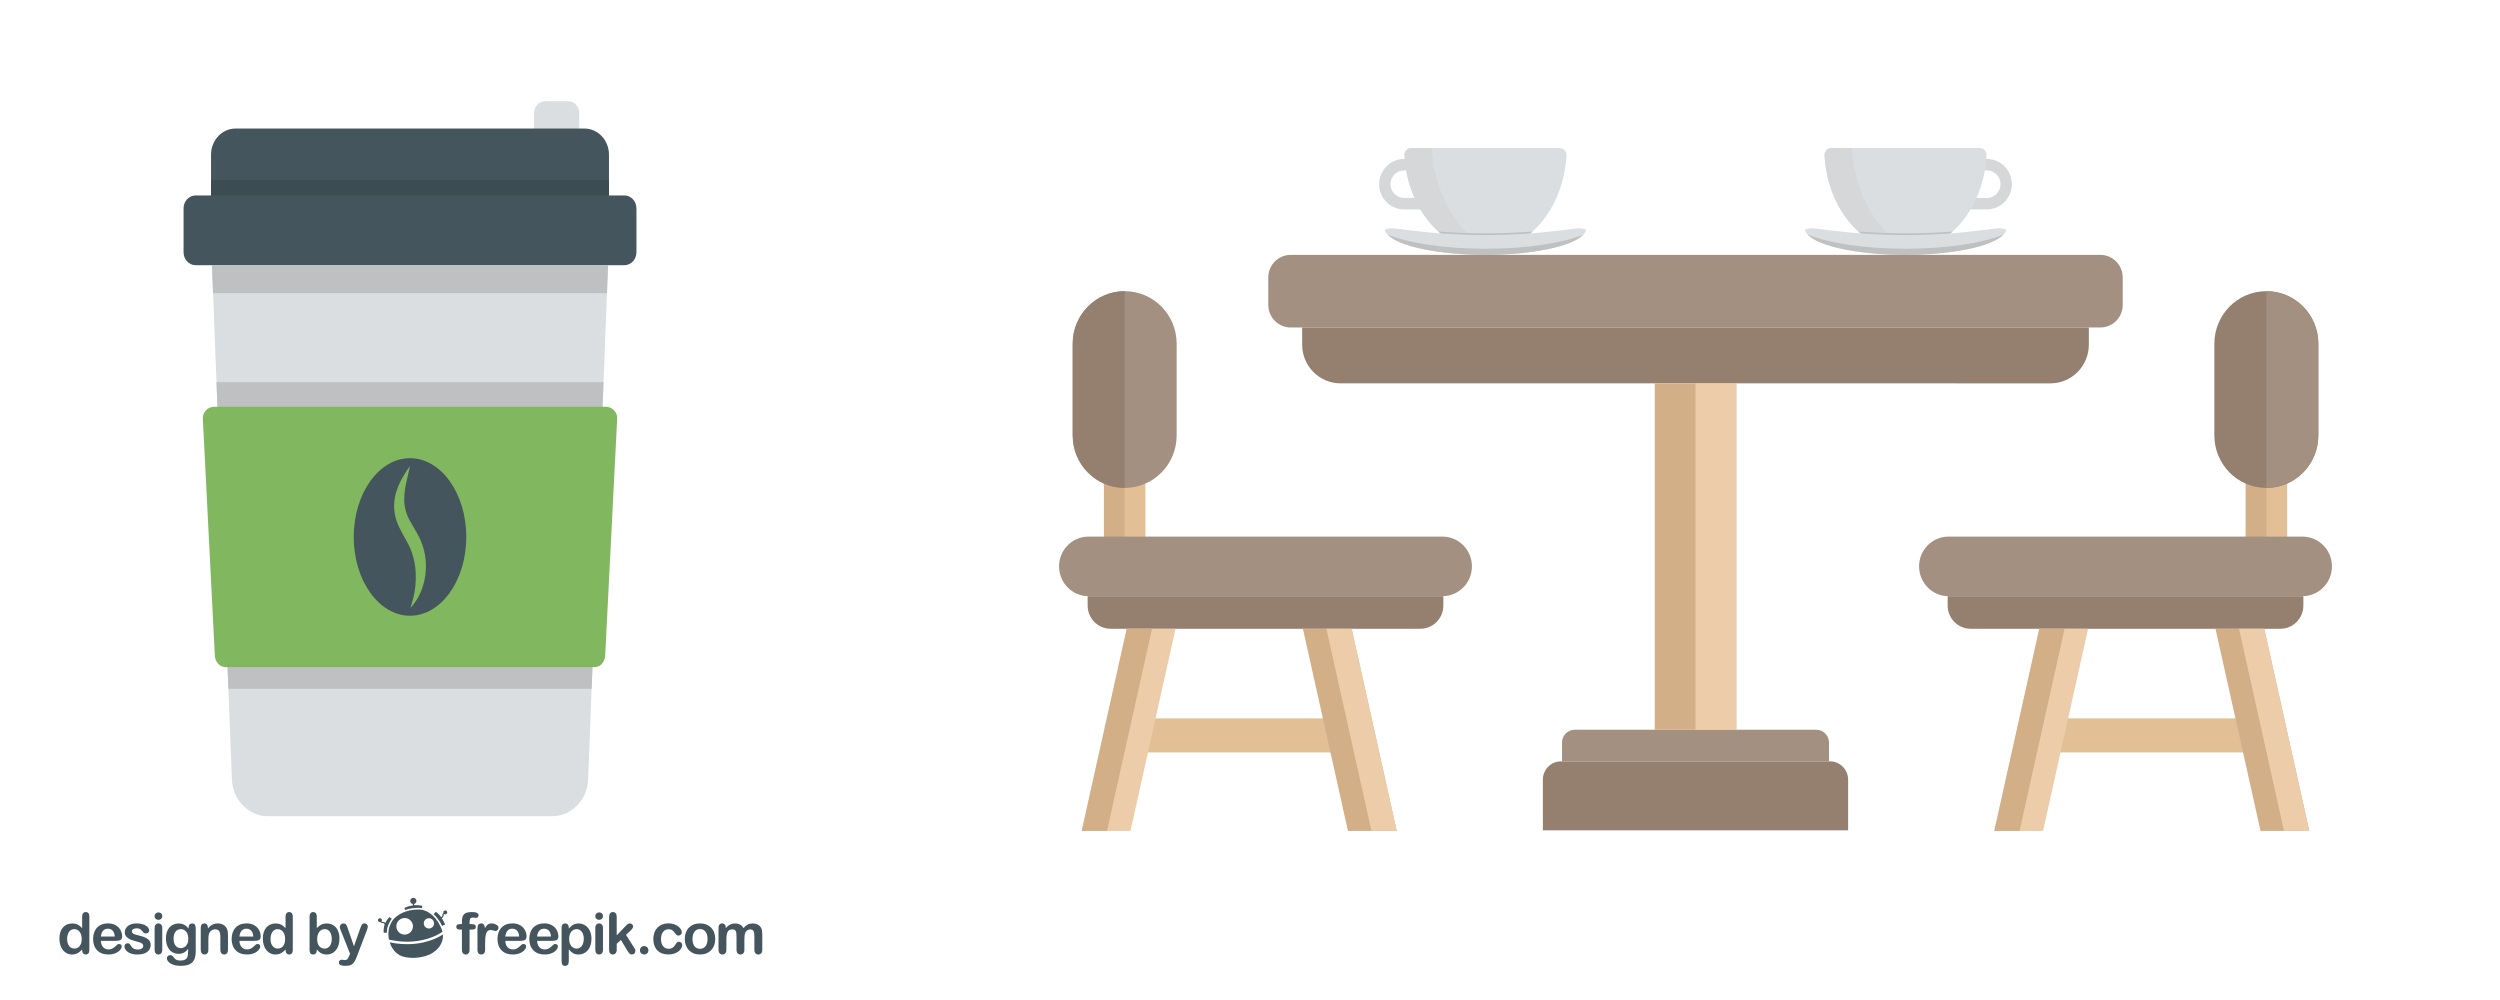 <?xml version="1.0" encoding="UTF-8" standalone="no"?>
<!-- Created with Inkscape (http://www.inkscape.org/) -->

<svg
   width="500"
   height="200"
   viewBox="0 0 132.292 52.917"
   version="1.1"
   id="svg5"
   inkscape:version="1.1.2 (0a00cf5339, 2022-02-04)"
   sodipodi:docname="emptyTemplateLoyaltyNft.svg"
   xmlns:inkscape="http://www.inkscape.org/namespaces/inkscape"
   xmlns:sodipodi="http://sodipodi.sourceforge.net/DTD/sodipodi-0.dtd"
   xmlns="http://www.w3.org/2000/svg"
   xmlns:svg="http://www.w3.org/2000/svg">
  <sodipodi:namedview
     id="namedview7"
     pagecolor="#ffffff"
     bordercolor="#000000"
     borderopacity="0.25"
     inkscape:pageshadow="2"
     inkscape:pageopacity="0.0"
     inkscape:pagecheckerboard="0"
     inkscape:document-units="mm"
     showgrid="false"
     units="px"
     width="300px"
     inkscape:zoom="1.3273709"
     inkscape:cx="328.46885"
     inkscape:cy="122.79913"
     inkscape:window-width="1920"
     inkscape:window-height="1043"
     inkscape:window-x="0"
     inkscape:window-y="0"
     inkscape:window-maximized="1"
     inkscape:current-layer="layer1" />
  <defs
     id="defs2" />
  <g
     inkscape:label="Layer 1"
     inkscape:groupmode="layer"
     id="layer1">
    <g
       id="g93"
       transform="matrix(0.195,0,0,0.197,47.347,-98.703)">
      <path
         style="fill:#d5d7d9"
         d="m 131.452,550.502 c 0,3.735 3.039,6.774 6.774,6.774 h 16.979 v -13.548 h -16.979 c -3.735,0 -6.774,3.039 -6.774,6.774 z m 3.077,0 c 0,-2.038 1.658,-3.697 3.697,-3.697 h 13.902 v 7.394 h -13.902 c -2.038,0 -3.697,-1.658 -3.697,-3.697 z"
         id="path81" />
      <path
         style="fill:#dbdee0"
         d="m 180.402,540.787 h -40.199 c -1.091,0 -1.948,0.927 -1.885,2.016 0.826,14.269 10.353,25.524 21.985,25.524 11.631,0 21.158,-11.255 21.985,-25.524 0.063,-1.09 -0.794,-2.016 -1.886,-2.016 z"
         id="path83" />
      <path
         style="fill:#d5d7d9"
         d="m 145.74,540.917 c -0.003,-0.044 0.006,-0.086 0.006,-0.13 h -5.543 c -1.091,0 -1.948,0.927 -1.885,2.016 0.826,14.269 10.353,25.524 21.985,25.524 0.477,0 0.945,-0.048 1.414,-0.085 -8.854,-4.447 -15.257,-14.901 -15.977,-27.325 z"
         id="path85" />
      <path
         style="fill:#bec0c2"
         d="m 147.509,563.212 c 8.517,0.664 17.072,0.664 25.588,0 -3.608,3.219 -8.023,5.115 -12.794,5.115 -4.771,0 -9.186,-1.896 -12.794,-5.115 z"
         id="path87" />
      <path
         style="fill:#dbdee0"
         d="m 135.358,562.347 4.583,0.571 c 13.522,1.685 27.201,1.685 40.723,0 l 4.583,-0.571 c 1.355,0 2.418,0.24 2.34,0.523 -1.026,3.7 -12.849,6.619 -27.284,6.619 -14.435,0 -26.259,-2.919 -27.285,-6.619 -0.078,-0.282 0.986,-0.523 2.34,-0.523 z"
         id="path89" />
      <path
         style="fill:#bec0c2"
         d="m 160.303,567.845 c 11.167,0 20.969,-1.519 26.56,-3.807 -2.912,3.127 -13.686,5.451 -26.56,5.451 -12.874,0 -23.648,-2.324 -26.56,-5.451 5.591,2.289 15.393,3.807 26.56,3.807 z"
         id="path91" />
    </g>
    <g
       id="g107"
       transform="matrix(0.195,0,0,0.197,47.347,-98.703)">
      <path
         style="fill:#d5d7d9"
         d="m 296.377,543.728 h -16.98 v 13.548 h 16.98 c 3.735,0 6.774,-3.039 6.774,-6.774 0,-3.735 -3.039,-6.774 -6.774,-6.774 z m 0,10.471 h -13.902 v -7.394 h 13.902 c 2.038,0 3.697,1.658 3.697,3.697 0,2.039 -1.659,3.697 -3.697,3.697 z"
         id="path95" />
      <path
         style="fill:#dbdee0"
         d="M 294.399,540.787 H 254.2 c -1.091,0 -1.948,0.927 -1.885,2.016 0.826,14.269 10.353,25.524 21.985,25.524 11.631,0 21.158,-11.255 21.985,-25.524 0.063,-1.09 -0.794,-2.016 -1.886,-2.016 z"
         id="path97" />
      <path
         style="fill:#d5d7d9"
         d="m 259.737,540.917 c -0.003,-0.044 0.006,-0.086 0.006,-0.13 H 254.2 c -1.091,0 -1.948,0.927 -1.885,2.016 0.826,14.269 10.353,25.524 21.985,25.524 0.477,0 0.945,-0.048 1.414,-0.085 -8.854,-4.447 -15.257,-14.901 -15.977,-27.325 z"
         id="path99" />
      <path
         style="fill:#bec0c2"
         d="m 287.094,563.212 c -8.517,0.664 -17.072,0.664 -25.588,0 3.608,3.219 8.023,5.115 12.794,5.115 4.771,0 9.186,-1.896 12.794,-5.115 z"
         id="path101" />
      <path
         style="fill:#dbdee0"
         d="m 299.245,562.347 -4.583,0.571 c -13.522,1.685 -27.201,1.685 -40.723,0 l -4.583,-0.571 c -1.355,0 -2.418,0.24 -2.34,0.523 1.026,3.7 12.849,6.619 27.285,6.619 14.435,0 26.259,-2.919 27.284,-6.619 0.078,-0.282 -0.986,-0.523 -2.34,-0.523 z"
         id="path103" />
      <path
         style="fill:#bec0c2"
         d="m 274.3,567.845 c -11.167,0 -20.969,-1.519 -26.56,-3.807 2.912,3.127 13.686,5.451 26.56,5.451 12.874,0 23.648,-2.324 26.56,-5.451 -5.591,2.289 -15.393,3.807 -26.56,3.807 z"
         id="path105" />
    </g>
    <g
       id="g187"
       transform="matrix(0.195,0,0,0.197,47.347,-98.703)">
      <g
         id="g123">
        <path
           style="fill:#a39081"
           d="m 327.157,569.49 h -219.71 c -3.358,0 -6.08,2.722 -6.08,6.08 v 7.349 c 0,3.358 2.722,6.08 6.08,6.08 h 219.71 c 3.358,0 6.08,-2.722 6.08,-6.08 v -7.349 c 0,-3.358 -2.722,-6.08 -6.08,-6.08 z"
           id="path109" />
        <path
           style="fill:#95806f"
           d="m 110.558,589 v 4.593 c 0,5.752 4.663,10.415 10.415,10.415 H 313.63 c 5.752,0 10.415,-4.663 10.415,-10.415 V 589 Z"
           id="path111" />
        <path
           style="fill:#95806f"
           d="m 253.792,705.539 h -72.981 c -2.722,0 -4.929,2.207 -4.929,4.929 v 13.603 h 82.838 v -13.603 c 10e-4,-2.722 -2.206,-4.929 -4.928,-4.929 z"
           id="path113" />
        <path
           style="fill:#a39081"
           d="m 181.078,705.539 h 72.447 v -5.046 c 0,-1.898 -1.539,-3.437 -3.437,-3.437 h -65.574 c -1.898,0 -3.437,1.539 -3.437,3.437 v 5.046 z"
           id="path115" />
        <g
           id="g121">
          <rect
             x="206.233"
             y="604.008"
             style="fill:#d3af88"
             width="22.137"
             height="93.049"
             id="rect117" />
          <rect
             x="217.301"
             y="604.008"
             style="fill:#edcca9"
             width="11.068"
             height="93.049"
             id="rect119" />
        </g>
      </g>
      <g
         id="g185">
        <g
           id="g153">
          <rect
             x="56.768"
             y="619.151"
             style="fill:#e2bf94"
             width="11.256"
             height="30.766"
             id="rect125" />
          <rect
             x="56.768"
             y="619.151"
             style="fill:#d3af88"
             width="5.628"
             height="30.766"
             id="rect127" />
          <path
             style="fill:#a39081"
             d="m 62.396,632.095 v 0 c -7.791,0 -14.106,-6.315 -14.106,-14.106 V 593.35 c 0,-7.791 6.315,-14.106 14.106,-14.106 v 0 c 7.791,0 14.106,6.315 14.106,14.106 v 24.639 c 0,7.791 -6.316,14.106 -14.106,14.106 z"
             id="path129" />
          <path
             style="fill:#95806f"
             d="m 48.29,593.351 v 24.639 c 0,7.791 6.315,14.106 14.106,14.106 v -52.851 c -7.791,0 -14.106,6.315 -14.106,14.106 z"
             id="path131" />
          <path
             style="fill:#a39081"
             d="M 148.626,645.166 H 52.591 c -4.42,0 -8.004,3.583 -8.004,8.003 v 0 c 0,4.42 3.583,8.004 8.004,8.004 h 96.034 c 4.42,0 8.003,-3.583 8.003,-8.003 v 0 c 0.001,-4.421 -3.582,-8.004 -8.002,-8.004 z"
             id="path133" />
          <path
             style="fill:#95806f"
             d="m 52.341,661.173 v 2.51 c 0,3.449 2.796,6.246 6.246,6.246 h 84.043 c 3.449,0 6.245,-2.796 6.245,-6.246 v -2.51 z"
             id="path135" />
          <g
             id="g151">
            <rect
               x="65.205"
               y="694.001"
               style="fill:#e2bf94"
               width="61.299"
               height="9.144"
               id="rect137" />
            <g
               id="g143">
              <polygon
                 style="fill:#edcca9"
                 points="50.739,724.232 62.962,669.928 76.194,669.928 63.972,724.232 "
                 id="polygon139" />
              <polygon
                 style="fill:#d3af88"
                 points="50.739,724.232 57.593,724.232 69.816,669.928 62.962,669.928 "
                 id="polygon141" />
            </g>
            <g
               id="g149">
              <polygon
                 style="fill:#d3af88"
                 points="136.22,724.232 123.998,669.928 110.765,669.928 122.988,724.232 "
                 id="polygon145" />
              <polygon
                 style="fill:#edcca9"
                 points="136.22,724.232 129.366,724.232 117.144,669.928 123.998,669.928 "
                 id="polygon147" />
            </g>
          </g>
        </g>
        <g
           id="g183">
          <rect
             x="366.579"
             y="619.151"
             transform="rotate(180,372.207,634.534)"
             style="fill:#d3af88"
             width="11.256"
             height="30.766"
             id="rect155" />
          <rect
             x="372.207"
             y="619.151"
             style="fill:#e2bf94"
             width="5.628"
             height="30.766"
             id="rect157" />
          <path
             style="fill:#95806f"
             d="m 372.207,632.095 v 0 c 7.791,0 14.106,-6.315 14.106,-14.106 V 593.35 c 0,-7.791 -6.316,-14.106 -14.106,-14.106 v 0 c -7.79,0 -14.106,6.315 -14.106,14.106 v 24.639 c 0,7.791 6.316,14.106 14.106,14.106 z"
             id="path159" />
          <path
             style="fill:#a39081"
             d="m 386.313,593.351 v 24.639 c 0,7.791 -6.316,14.106 -14.106,14.106 v -52.851 c 7.791,0 14.106,6.315 14.106,14.106 z"
             id="path161" />
          <path
             style="fill:#a39081"
             d="m 285.977,645.166 h 96.034 c 4.42,0 8.003,3.583 8.003,8.003 v 0 c 0,4.42 -3.583,8.004 -8.003,8.004 h -96.034 c -4.42,0 -8.004,-3.583 -8.004,-8.003 v 0 c 10e-4,-4.421 3.584,-8.004 8.004,-8.004 z"
             id="path163" />
          <path
             style="fill:#95806f"
             d="m 382.261,661.173 v 2.51 c 0,3.449 -2.796,6.246 -6.246,6.246 h -84.043 c -3.449,0 -6.246,-2.796 -6.246,-6.246 v -2.51 z"
             id="path165" />
          <g
             id="g181">
            <rect
               x="308.098"
               y="694.001"
               transform="rotate(180,338.748,698.573)"
               style="fill:#e2bf94"
               width="61.299"
               height="9.144"
               id="rect167" />
            <g
               id="g173">
              <polygon
                 style="fill:#d3af88"
                 points="383.863,724.232 371.641,669.928 358.409,669.928 370.631,724.232 "
                 id="polygon169" />
              <polygon
                 style="fill:#edcca9"
                 points="383.863,724.232 377.009,724.232 364.787,669.928 371.641,669.928 "
                 id="polygon171" />
            </g>
            <g
               id="g179">
              <polygon
                 style="fill:#edcca9"
                 points="298.383,724.232 310.605,669.928 323.838,669.928 311.615,724.232 "
                 id="polygon175" />
              <polygon
                 style="fill:#d3af88"
                 points="298.383,724.232 305.237,724.232 317.459,669.928 310.605,669.928 "
                 id="polygon177" />
            </g>
          </g>
        </g>
      </g>
    </g>
    <g
       id="g25"
       transform="matrix(0.235,0,0,0.25,-27.1,-68.026)">
      <path
         style="fill:#dbdee0"
         d="m 162.838,323.191 4.695,113.899 c 0.179,4.35 3.758,7.784 8.112,7.784 h 63.996 c 4.354,0 7.932,-3.434 8.112,-7.784 l 4.695,-113.899 z"
         id="path5" />
      <polygon
         style="fill:#bec0c2"
         points="164.067,352.993 166.742,417.898 248.543,417.898 251.218,352.993 "
         id="polygon7" />
      <path
         style="fill:#dbdee0"
         d="m 243.207,293.527 h -5.093 c -1.41,0 -2.553,1.143 -2.553,2.552 v 5.472 h 10.198 v -5.472 c 0,-1.409 -1.143,-2.552 -2.552,-2.552 z"
         id="path9" />
      <path
         style="fill:#81b75e"
         d="m 251.843,358.213 c -9.967,0 -19.933,0 -29.9,0 -15.873,0 -31.747,0 -47.62,0 -3.627,0 -7.254,0 -10.882,0 -1.273,0 -2.524,1.125 -2.452,2.452 0.789,14.645 1.577,29.289 2.366,43.934 0.112,2.086 0.225,4.173 0.337,6.259 0.071,1.324 1.066,2.452 2.453,2.452 9.384,0 18.768,0 28.152,0 14.84,0 29.68,0 44.519,0 3.441,0 6.882,0 10.324,0 1.066,0 1.771,-0.561 2.118,-1.302 0.188,-0.321 0.311,-0.703 0.335,-1.15 0.789,-14.645 1.578,-29.289 2.366,-43.934 0.112,-2.087 0.225,-4.173 0.337,-6.26 0.071,-1.323 -1.182,-2.451 -2.453,-2.451 z"
         id="path11" />
      <path
         style="fill:#44555e"
         d="m 207.642,369.088 c -6.999,0 -12.673,7.465 -12.673,16.674 0,9.209 5.674,16.674 12.673,16.674 6.999,0 12.673,-7.465 12.673,-16.674 0,-9.209 -5.673,-16.674 -12.673,-16.674 z m 3.57,23.375 c -0.013,0.244 -0.018,0.485 -0.042,0.722 -0.029,0.236 -0.057,0.469 -0.085,0.698 -0.023,0.229 -0.076,0.452 -0.117,0.672 -0.047,0.219 -0.077,0.436 -0.142,0.643 -0.115,0.417 -0.217,0.819 -0.361,1.191 -0.07,0.187 -0.129,0.371 -0.203,0.546 -0.076,0.174 -0.148,0.345 -0.223,0.508 -0.074,0.164 -0.145,0.323 -0.228,0.473 -0.079,0.151 -0.156,0.296 -0.234,0.435 -0.038,0.069 -0.076,0.138 -0.113,0.205 -0.041,0.065 -0.081,0.13 -0.121,0.193 -0.079,0.126 -0.157,0.246 -0.233,0.36 -0.145,0.231 -0.3,0.431 -0.44,0.609 -0.269,0.363 -0.517,0.618 -0.683,0.792 -0.166,0.174 -0.257,0.263 -0.257,0.263 0,0 0.04,-0.122 0.115,-0.35 0.038,-0.113 0.085,-0.251 0.143,-0.411 0.031,-0.079 0.056,-0.168 0.083,-0.262 0.028,-0.093 0.058,-0.192 0.089,-0.297 0.061,-0.209 0.138,-0.434 0.194,-0.689 0.031,-0.126 0.063,-0.257 0.099,-0.391 0.017,-0.067 0.035,-0.135 0.053,-0.204 0.014,-0.071 0.028,-0.143 0.042,-0.216 0.051,-0.293 0.135,-0.592 0.172,-0.921 0.022,-0.163 0.051,-0.328 0.078,-0.496 0.026,-0.169 0.036,-0.345 0.056,-0.522 0.086,-0.705 0.1,-1.472 0.084,-2.267 -0.009,-0.199 -0.018,-0.4 -0.028,-0.603 -0.014,-0.203 -0.04,-0.407 -0.058,-0.613 -0.011,-0.103 -0.018,-0.206 -0.032,-0.31 -0.016,-0.103 -0.032,-0.207 -0.048,-0.31 -0.016,-0.104 -0.032,-0.208 -0.048,-0.313 l -0.023,-0.157 -0.033,-0.156 c -0.044,-0.208 -0.09,-0.417 -0.131,-0.628 -0.056,-0.207 -0.112,-0.416 -0.168,-0.625 -0.047,-0.212 -0.13,-0.414 -0.196,-0.622 -0.034,-0.104 -0.067,-0.208 -0.101,-0.312 l -0.116,-0.286 -0.113,-0.287 -0.055,-0.144 -0.079,-0.167 c -0.098,-0.208 -0.196,-0.416 -0.294,-0.625 -0.204,-0.395 -0.432,-0.798 -0.677,-1.208 -0.487,-0.822 -1.035,-1.684 -1.515,-2.634 -0.118,-0.238 -0.234,-0.48 -0.342,-0.728 -0.054,-0.124 -0.109,-0.265 -0.163,-0.396 -0.029,-0.071 -0.048,-0.125 -0.069,-0.182 l -0.061,-0.17 -0.039,-0.109 -0.029,-0.099 -0.058,-0.198 c -0.038,-0.132 -0.076,-0.263 -0.114,-0.394 -0.042,-0.129 -0.065,-0.264 -0.091,-0.398 -0.025,-0.133 -0.051,-0.266 -0.076,-0.398 -0.177,-1.062 -0.146,-2.109 0.017,-3.046 0.161,-0.94 0.447,-1.774 0.752,-2.504 0.315,-0.727 0.655,-1.352 0.971,-1.892 0.322,-0.536 0.619,-0.988 0.874,-1.354 0.253,-0.366 0.461,-0.648 0.605,-0.839 0.146,-0.19 0.224,-0.292 0.224,-0.292 0,0 -0.026,0.125 -0.074,0.36 -0.051,0.234 -0.128,0.576 -0.235,1.005 -0.105,0.426 -0.232,0.942 -0.377,1.535 -0.062,0.296 -0.149,0.603 -0.21,0.931 -0.031,0.164 -0.075,0.329 -0.104,0.499 -0.031,0.169 -0.063,0.343 -0.095,0.52 -0.117,0.704 -0.197,1.458 -0.194,2.226 0.004,0.768 0.1,1.549 0.321,2.315 0.03,0.095 0.059,0.191 0.089,0.287 0.029,0.096 0.056,0.192 0.098,0.286 0.037,0.094 0.075,0.189 0.113,0.284 l 0.056,0.143 0.026,0.067 c -0.003,-0.007 -0.005,-0.013 -0.003,-0.01 l 0.005,0.01 0.01,0.021 0.018,0.041 0.074,0.165 c 0.025,0.055 0.05,0.113 0.072,0.153 0.047,0.089 0.086,0.172 0.137,0.268 0.1,0.192 0.206,0.386 0.319,0.581 0.448,0.782 0.994,1.592 1.527,2.484 0.264,0.447 0.528,0.914 0.764,1.41 l 0.011,0.023 0.031,0.068 0.018,0.043 0.037,0.085 0.074,0.171 0.145,0.342 0.072,0.171 0.072,0.203 c 0.047,0.136 0.094,0.271 0.141,0.406 0.045,0.135 0.092,0.271 0.134,0.405 0.034,0.131 0.068,0.261 0.102,0.391 0.062,0.261 0.14,0.517 0.18,0.78 0.047,0.261 0.092,0.52 0.133,0.777 0.029,0.259 0.052,0.516 0.077,0.771 l 0.018,0.19 0.006,0.19 c 0.003,0.126 0.006,0.252 0.009,0.377 0.003,0.125 0.006,0.249 0.008,0.373 -0.004,0.123 -0.012,0.246 -0.017,0.368 z"
         id="path13" />
      <g
         id="g19">
        <path
           style="fill:#44555e"
           d="m 246.917,299.312 h -78.55 c -3.054,0 -5.529,2.475 -5.529,5.529 v 9.216 h 89.608 v -9.216 c 0,-3.053 -2.475,-5.529 -5.529,-5.529 z"
           id="path15" />
        <path
           style="fill:#44555e"
           d="m 255.901,313.472 h -96.517 c -1.508,0 -2.731,1.223 -2.731,2.731 v 9.306 c 0,1.508 1.223,2.731 2.731,2.731 h 96.517 c 1.508,0 2.731,-1.223 2.731,-2.731 v -9.306 c 0,-1.508 -1.223,-2.731 -2.731,-2.731 z"
           id="path17" />
      </g>
      <rect
         x="162.838"
         y="310.261"
         style="fill:#3b4c52"
         width="89.608"
         height="3.211"
         id="rect21" />
      <polygon
         style="fill:#bec0c2"
         points="163.046,328.24 163.29,334.152 251.995,334.152 252.238,328.24 "
         id="polygon23" />
    </g>
    <g
       id="DESIGNED_BY_FREEPIK"
       transform="matrix(0.156,0,0,0.156,-40.659,-70.57)">
      <g
         id="g534">
        <g
           id="g486">
          <path
             style="fill:#44555e"
             d="m 288.492,774.671 v -0.257 c -0.349,0.398 -0.692,0.724 -1.031,0.973 -0.338,0.251 -0.706,0.441 -1.102,0.57 -0.396,0.132 -0.827,0.195 -1.296,0.195 -0.621,0 -1.196,-0.131 -1.725,-0.393 -0.528,-0.263 -0.986,-0.639 -1.372,-1.126 -0.387,-0.487 -0.68,-1.06 -0.879,-1.719 -0.199,-0.659 -0.299,-1.371 -0.299,-2.137 0,-1.621 0.396,-2.886 1.188,-3.791 0.792,-0.904 1.833,-1.357 3.125,-1.357 0.747,0 1.377,0.129 1.89,0.384 0.513,0.257 1.013,0.652 1.501,1.183 v -3.827 c 0,-0.532 0.105,-0.934 0.318,-1.206 0.211,-0.273 0.514,-0.408 0.907,-0.408 0.393,0 0.694,0.125 0.907,0.375 0.212,0.251 0.318,0.618 0.318,1.106 v 11.436 c 0,0.494 -0.113,0.864 -0.342,1.111 -0.228,0.246 -0.522,0.37 -0.883,0.37 -0.354,0 -0.647,-0.128 -0.879,-0.384 -0.231,-0.258 -0.346,-0.623 -0.346,-1.098 z m -5.1,-3.809 c 0,0.703 0.109,1.301 0.328,1.795 0.219,0.494 0.518,0.866 0.897,1.115 0.38,0.251 0.795,0.377 1.244,0.377 0.456,0 0.872,-0.119 1.249,-0.357 0.377,-0.236 0.677,-0.602 0.902,-1.091 0.225,-0.491 0.337,-1.105 0.337,-1.839 0,-0.69 -0.112,-1.284 -0.337,-1.782 -0.225,-0.496 -0.528,-0.876 -0.912,-1.14 -0.383,-0.262 -0.803,-0.393 -1.258,-0.393 -0.475,0 -0.899,0.135 -1.273,0.403 -0.374,0.269 -0.663,0.654 -0.869,1.158 -0.206,0.505 -0.308,1.089 -0.308,1.754 z"
             id="path466" />
          <path
             style="fill:#44555e"
             d="m 299.926,771.518 h -5.071 c 0.006,0.588 0.125,1.107 0.356,1.557 0.23,0.45 0.538,0.789 0.921,1.017 0.383,0.229 0.806,0.341 1.268,0.341 0.31,0 0.593,-0.035 0.85,-0.107 0.257,-0.074 0.505,-0.187 0.746,-0.343 0.241,-0.154 0.462,-0.321 0.665,-0.499 0.202,-0.178 0.464,-0.419 0.788,-0.723 0.133,-0.113 0.323,-0.171 0.571,-0.171 0.266,0 0.48,0.074 0.645,0.22 0.165,0.146 0.248,0.351 0.248,0.617 0,0.234 -0.093,0.507 -0.275,0.821 -0.185,0.314 -0.462,0.614 -0.832,0.902 -0.372,0.288 -0.835,0.526 -1.397,0.717 -0.56,0.19 -1.204,0.285 -1.933,0.285 -1.664,0 -2.96,-0.476 -3.884,-1.425 -0.924,-0.949 -1.386,-2.238 -1.386,-3.865 0,-0.767 0.113,-1.478 0.341,-2.132 0.229,-0.656 0.561,-1.218 0.997,-1.687 0.437,-0.469 0.975,-0.827 1.615,-1.078 0.639,-0.25 1.349,-0.374 2.127,-0.374 1.013,0 1.882,0.212 2.606,0.641 0.726,0.427 1.27,0.979 1.63,1.656 0.36,0.678 0.542,1.369 0.542,2.07 0,0.653 -0.187,1.075 -0.56,1.27 -0.374,0.193 -0.9,0.29 -1.578,0.29 z m -5.071,-1.472 h 4.702 c -0.063,-0.887 -0.303,-1.551 -0.717,-1.99 -0.415,-0.44 -0.96,-0.66 -1.638,-0.66 -0.646,0 -1.177,0.223 -1.591,0.669 -0.416,0.446 -0.667,1.107 -0.756,1.981 z"
             id="path468" />
          <path
             style="fill:#44555e"
             d="m 311.741,772.761 c 0,0.716 -0.173,1.329 -0.522,1.839 -0.348,0.51 -0.862,0.896 -1.543,1.159 -0.68,0.263 -1.508,0.393 -2.483,0.393 -0.931,0 -1.728,-0.143 -2.394,-0.428 -0.664,-0.284 -1.156,-0.642 -1.472,-1.067 -0.317,-0.429 -0.475,-0.857 -0.475,-1.288 0,-0.285 0.101,-0.528 0.304,-0.73 0.202,-0.202 0.459,-0.304 0.77,-0.304 0.271,0 0.48,0.066 0.626,0.199 0.146,0.133 0.286,0.32 0.418,0.56 0.266,0.464 0.585,0.807 0.956,1.036 0.37,0.228 0.875,0.342 1.515,0.342 0.519,0 0.945,-0.116 1.277,-0.347 0.332,-0.232 0.498,-0.496 0.498,-0.794 0,-0.456 -0.172,-0.787 -0.518,-0.996 -0.345,-0.209 -0.913,-0.409 -1.705,-0.6 -0.893,-0.221 -1.619,-0.454 -2.18,-0.698 -0.561,-0.242 -1.008,-0.565 -1.344,-0.963 -0.335,-0.399 -0.503,-0.891 -0.503,-1.473 0,-0.518 0.155,-1.01 0.465,-1.473 0.311,-0.461 0.768,-0.83 1.374,-1.106 0.603,-0.276 1.333,-0.414 2.188,-0.414 0.671,0 1.275,0.069 1.809,0.21 0.536,0.138 0.983,0.326 1.34,0.561 0.358,0.233 0.63,0.493 0.816,0.777 0.186,0.285 0.28,0.563 0.28,0.837 0,0.297 -0.1,0.541 -0.298,0.732 -0.199,0.188 -0.482,0.285 -0.85,0.285 -0.266,0 -0.492,-0.076 -0.679,-0.229 -0.186,-0.151 -0.4,-0.379 -0.641,-0.683 -0.196,-0.253 -0.426,-0.456 -0.693,-0.608 -0.266,-0.152 -0.627,-0.227 -1.083,-0.227 -0.469,0 -0.858,0.099 -1.168,0.3 -0.31,0.198 -0.465,0.446 -0.465,0.744 0,0.273 0.114,0.496 0.341,0.67 0.228,0.175 0.535,0.319 0.922,0.433 0.386,0.113 0.917,0.252 1.596,0.417 0.803,0.197 1.46,0.432 1.97,0.703 0.509,0.271 0.896,0.594 1.16,0.965 0.26,0.369 0.391,0.791 0.391,1.266 z"
             id="path470" />
          <path
             style="fill:#44555e"
             d="m 314.39,764.404 c -0.361,0 -0.669,-0.111 -0.926,-0.333 -0.256,-0.221 -0.385,-0.534 -0.385,-0.94 0,-0.368 0.131,-0.669 0.394,-0.907 0.263,-0.238 0.569,-0.356 0.916,-0.356 0.336,0 0.633,0.107 0.893,0.323 0.26,0.216 0.39,0.528 0.39,0.94 0,0.399 -0.127,0.711 -0.381,0.936 -0.252,0.224 -0.553,0.337 -0.901,0.337 z m 1.282,2.678 v 7.493 c 0,0.52 -0.124,0.913 -0.371,1.179 -0.247,0.266 -0.56,0.398 -0.94,0.398 -0.38,0 -0.689,-0.136 -0.926,-0.408 -0.238,-0.272 -0.356,-0.662 -0.356,-1.169 v -7.418 c 0,-0.512 0.118,-0.898 0.356,-1.158 0.237,-0.26 0.546,-0.39 0.926,-0.39 0.38,0 0.693,0.13 0.94,0.39 0.248,0.26 0.371,0.621 0.371,1.083 z"
             id="path472" />
          <path
             style="fill:#44555e"
             d="m 327.031,767.51 v 7.531 c 0,0.861 -0.093,1.602 -0.277,2.224 -0.182,0.619 -0.477,1.133 -0.883,1.538 -0.405,0.404 -0.935,0.706 -1.59,0.901 -0.655,0.197 -1.471,0.295 -2.446,0.295 -0.893,0 -1.69,-0.125 -2.393,-0.375 -0.702,-0.251 -1.243,-0.573 -1.624,-0.969 -0.379,-0.396 -0.57,-0.803 -0.57,-1.221 0,-0.316 0.108,-0.575 0.324,-0.773 0.215,-0.2 0.475,-0.3 0.778,-0.3 0.38,0 0.712,0.168 0.997,0.503 0.139,0.171 0.283,0.345 0.432,0.519 0.149,0.175 0.314,0.323 0.494,0.447 0.181,0.122 0.398,0.214 0.65,0.274 0.253,0.059 0.545,0.09 0.874,0.09 0.671,0 1.192,-0.093 1.563,-0.28 0.371,-0.187 0.63,-0.448 0.779,-0.784 0.149,-0.334 0.236,-0.693 0.261,-1.077 0.025,-0.384 0.044,-0.999 0.057,-1.849 -0.399,0.559 -0.859,0.983 -1.382,1.274 -0.522,0.291 -1.145,0.436 -1.866,0.436 -0.868,0 -1.625,-0.222 -2.275,-0.665 -0.648,-0.443 -1.147,-1.063 -1.495,-1.861 -0.349,-0.799 -0.522,-1.719 -0.522,-2.764 0,-0.778 0.105,-1.482 0.317,-2.108 0.213,-0.628 0.515,-1.156 0.907,-1.587 0.393,-0.431 0.845,-0.755 1.358,-0.974 0.513,-0.218 1.076,-0.327 1.691,-0.327 0.734,0 1.371,0.142 1.909,0.422 0.538,0.283 1.039,0.725 1.5,1.326 v -0.352 c 0,-0.449 0.11,-0.797 0.332,-1.045 0.222,-0.246 0.507,-0.37 0.855,-0.37 0.5,0 0.832,0.164 0.997,0.489 0.165,0.327 0.248,0.798 0.248,1.412 z m -7.513,3.286 c 0,1.051 0.229,1.846 0.688,2.384 0.459,0.539 1.053,0.808 1.781,0.808 0.43,0 0.837,-0.116 1.22,-0.347 0.384,-0.232 0.695,-0.58 0.936,-1.045 0.24,-0.466 0.361,-1.03 0.361,-1.695 0,-1.057 -0.232,-1.881 -0.698,-2.469 -0.466,-0.589 -1.078,-0.884 -1.838,-0.884 -0.741,0 -1.334,0.282 -1.78,0.846 -0.447,0.562 -0.67,1.364 -0.67,2.402 z"
             id="path474" />
          <path
             style="fill:#44555e"
             d="m 331.152,767.044 v 0.314 c 0.455,-0.602 0.954,-1.043 1.496,-1.325 0.542,-0.281 1.163,-0.423 1.866,-0.423 0.684,0 1.295,0.149 1.833,0.447 0.538,0.298 0.941,0.719 1.206,1.262 0.172,0.317 0.282,0.66 0.332,1.026 0.051,0.368 0.077,0.836 0.077,1.406 v 4.824 c 0,0.52 -0.119,0.913 -0.357,1.179 -0.237,0.266 -0.546,0.398 -0.926,0.398 -0.387,0 -0.7,-0.136 -0.94,-0.408 -0.241,-0.272 -0.361,-0.662 -0.361,-1.169 v -4.321 c 0,-0.854 -0.119,-1.509 -0.356,-1.961 -0.238,-0.452 -0.71,-0.68 -1.42,-0.68 -0.461,0 -0.883,0.138 -1.263,0.413 -0.38,0.276 -0.659,0.655 -0.836,1.136 -0.126,0.387 -0.19,1.107 -0.19,2.165 v 3.248 c 0,0.525 -0.123,0.921 -0.365,1.184 -0.244,0.263 -0.559,0.393 -0.945,0.393 -0.375,0 -0.681,-0.136 -0.922,-0.408 -0.24,-0.272 -0.361,-0.662 -0.361,-1.169 v -7.493 c 0,-0.494 0.107,-0.863 0.323,-1.107 0.215,-0.243 0.51,-0.365 0.883,-0.365 0.229,0 0.435,0.054 0.619,0.162 0.183,0.108 0.331,0.27 0.441,0.483 0.111,0.216 0.166,0.479 0.166,0.789 z"
             id="path476" />
          <path
             style="fill:#44555e"
             d="m 346.926,771.518 h -5.071 c 0.007,0.588 0.125,1.107 0.356,1.557 0.231,0.45 0.538,0.789 0.921,1.017 0.382,0.229 0.805,0.341 1.267,0.341 0.31,0 0.594,-0.035 0.851,-0.107 0.255,-0.074 0.504,-0.187 0.746,-0.343 0.24,-0.154 0.461,-0.321 0.665,-0.499 0.202,-0.178 0.464,-0.419 0.788,-0.723 0.133,-0.113 0.323,-0.171 0.57,-0.171 0.266,0 0.481,0.074 0.646,0.22 0.165,0.146 0.247,0.351 0.247,0.617 0,0.234 -0.091,0.507 -0.275,0.821 -0.184,0.314 -0.461,0.614 -0.832,0.902 -0.371,0.288 -0.835,0.526 -1.396,0.717 -0.56,0.19 -1.205,0.285 -1.933,0.285 -1.665,0 -2.96,-0.476 -3.885,-1.425 -0.923,-0.949 -1.386,-2.238 -1.386,-3.865 0,-0.767 0.114,-1.478 0.342,-2.132 0.228,-0.656 0.561,-1.218 0.998,-1.687 0.436,-0.469 0.975,-0.827 1.614,-1.078 0.639,-0.25 1.349,-0.374 2.128,-0.374 1.013,0 1.881,0.212 2.606,0.641 0.726,0.427 1.269,0.979 1.63,1.656 0.36,0.678 0.542,1.369 0.542,2.07 0,0.653 -0.186,1.075 -0.561,1.27 -0.374,0.193 -0.899,0.29 -1.578,0.29 z m -5.071,-1.472 h 4.701 c -0.063,-0.887 -0.302,-1.551 -0.717,-1.99 -0.415,-0.44 -0.961,-0.66 -1.638,-0.66 -0.646,0 -1.177,0.223 -1.592,0.669 -0.415,0.446 -0.665,1.107 -0.754,1.981 z"
             id="path478" />
          <path
             style="fill:#44555e"
             d="m 357.496,774.671 v -0.257 c -0.348,0.398 -0.691,0.724 -1.03,0.973 -0.339,0.251 -0.706,0.441 -1.102,0.57 -0.395,0.132 -0.828,0.195 -1.296,0.195 -0.622,0 -1.196,-0.131 -1.724,-0.393 -0.529,-0.263 -0.986,-0.639 -1.373,-1.126 -0.387,-0.487 -0.679,-1.06 -0.878,-1.719 -0.2,-0.659 -0.299,-1.371 -0.299,-2.137 0,-1.621 0.395,-2.886 1.187,-3.791 0.792,-0.904 1.833,-1.357 3.125,-1.357 0.747,0 1.378,0.129 1.89,0.384 0.513,0.257 1.013,0.652 1.5,1.183 v -3.827 c 0,-0.532 0.106,-0.934 0.319,-1.206 0.211,-0.273 0.515,-0.408 0.907,-0.408 0.392,0 0.694,0.125 0.907,0.375 0.212,0.251 0.318,0.618 0.318,1.106 v 11.436 c 0,0.494 -0.114,0.864 -0.342,1.111 -0.228,0.246 -0.522,0.37 -0.883,0.37 -0.355,0 -0.647,-0.128 -0.879,-0.384 -0.231,-0.258 -0.347,-0.623 -0.347,-1.098 z m -5.1,-3.809 c 0,0.703 0.108,1.301 0.327,1.795 0.218,0.494 0.518,0.866 0.898,1.115 0.379,0.251 0.794,0.377 1.243,0.377 0.456,0 0.873,-0.119 1.249,-0.357 0.377,-0.236 0.678,-0.602 0.902,-1.091 0.225,-0.491 0.337,-1.105 0.337,-1.839 0,-0.69 -0.112,-1.284 -0.337,-1.782 -0.224,-0.496 -0.528,-0.876 -0.912,-1.14 -0.384,-0.262 -0.803,-0.393 -1.259,-0.393 -0.474,0 -0.899,0.135 -1.272,0.403 -0.373,0.269 -0.663,0.654 -0.869,1.158 -0.204,0.505 -0.307,1.089 -0.307,1.754 z"
             id="path480" />
          <path
             style="fill:#44555e"
             d="m 368.094,763.235 v 3.96 c 0.487,-0.506 0.984,-0.895 1.491,-1.163 0.506,-0.269 1.134,-0.403 1.881,-0.403 0.861,0 1.616,0.204 2.266,0.611 0.648,0.41 1.151,1.002 1.51,1.777 0.357,0.774 0.537,1.695 0.537,2.76 0,0.785 -0.1,1.504 -0.299,2.16 -0.2,0.655 -0.49,1.224 -0.869,1.704 -0.38,0.481 -0.841,0.854 -1.382,1.117 -0.542,0.263 -1.139,0.393 -1.79,0.393 -0.399,0 -0.775,-0.047 -1.125,-0.143 -0.352,-0.095 -0.651,-0.219 -0.898,-0.375 -0.246,-0.154 -0.457,-0.314 -0.631,-0.479 -0.174,-0.164 -0.404,-0.412 -0.689,-0.741 v 0.257 c 0,0.487 -0.117,0.856 -0.352,1.107 -0.233,0.25 -0.531,0.374 -0.892,0.374 -0.367,0 -0.66,-0.124 -0.879,-0.374 -0.219,-0.251 -0.328,-0.62 -0.328,-1.107 v -11.322 c 0,-0.525 0.106,-0.923 0.317,-1.191 0.212,-0.269 0.509,-0.403 0.889,-0.403 0.399,0 0.706,0.128 0.921,0.384 0.214,0.258 0.322,0.622 0.322,1.097 z m 0.124,7.703 c 0,1.032 0.236,1.824 0.708,2.378 0.472,0.555 1.091,0.833 1.857,0.833 0.652,0 1.214,-0.283 1.686,-0.851 0.472,-0.567 0.708,-1.379 0.708,-2.437 0,-0.684 -0.097,-1.273 -0.294,-1.767 -0.197,-0.494 -0.475,-0.876 -0.835,-1.145 -0.361,-0.268 -0.783,-0.403 -1.264,-0.403 -0.494,0 -0.935,0.135 -1.32,0.403 -0.386,0.269 -0.69,0.658 -0.912,1.168 -0.223,0.511 -0.334,1.118 -0.334,1.821 z"
             id="path482" />
          <path
             style="fill:#44555e"
             d="m 379.14,776.476 0.237,-0.58 -3.191,-8.035 c -0.196,-0.461 -0.295,-0.798 -0.295,-1.007 0,-0.222 0.058,-0.427 0.171,-0.616 0.114,-0.19 0.271,-0.343 0.47,-0.456 0.2,-0.115 0.407,-0.172 0.622,-0.172 0.373,0 0.655,0.119 0.846,0.357 0.19,0.237 0.357,0.577 0.503,1.021 l 2.194,6.383 2.08,-5.936 c 0.164,-0.479 0.313,-0.857 0.446,-1.13 0.133,-0.272 0.273,-0.456 0.422,-0.55 0.149,-0.096 0.359,-0.144 0.632,-0.144 0.197,0 0.385,0.052 0.565,0.157 0.18,0.104 0.319,0.245 0.418,0.423 0.098,0.177 0.148,0.363 0.148,0.56 -0.026,0.12 -0.066,0.291 -0.124,0.514 -0.058,0.221 -0.126,0.447 -0.208,0.674 l -3.381,8.852 c -0.292,0.778 -0.577,1.389 -0.855,1.832 -0.279,0.443 -0.647,0.785 -1.106,1.021 -0.46,0.238 -1.078,0.357 -1.857,0.357 -0.759,0 -1.33,-0.082 -1.708,-0.246 -0.381,-0.166 -0.57,-0.467 -0.57,-0.903 0,-0.297 0.089,-0.527 0.271,-0.689 0.18,-0.161 0.448,-0.243 0.801,-0.243 0.14,0 0.276,0.02 0.409,0.059 0.164,0.037 0.307,0.057 0.427,0.057 0.297,0 0.532,-0.044 0.704,-0.134 0.17,-0.088 0.324,-0.241 0.461,-0.461 0.134,-0.219 0.291,-0.542 0.468,-0.965 z"
             id="path484" />
        </g>
        <g
           id="g510">
          <path
             style="fill:#44555e"
             d="m 416.703,765.834 h 0.618 v -0.778 c 0,-0.814 0.1,-1.457 0.307,-1.938 0.204,-0.479 0.556,-0.826 1.047,-1.045 0.49,-0.217 1.163,-0.326 2.017,-0.326 1.52,0 2.272,0.367 2.272,1.114 0,0.238 -0.079,0.444 -0.24,0.615 -0.154,0.169 -0.343,0.256 -0.558,0.256 -0.1,0 -0.278,-0.019 -0.527,-0.06 -0.237,-0.033 -0.452,-0.056 -0.623,-0.056 -0.468,0 -0.767,0.141 -0.905,0.415 -0.127,0.275 -0.195,0.669 -0.195,1.185 v 0.617 h 0.633 c 0.991,0 1.481,0.297 1.481,0.896 0,0.419 -0.127,0.69 -0.393,0.805 -0.262,0.114 -0.624,0.171 -1.089,0.171 h -0.633 v 6.871 c 0,0.511 -0.12,0.9 -0.369,1.168 -0.241,0.273 -0.554,0.406 -0.942,0.406 -0.367,0 -0.671,-0.134 -0.918,-0.406 -0.244,-0.268 -0.364,-0.657 -0.364,-1.168 v -6.871 h -0.714 c -0.389,0 -0.683,-0.084 -0.894,-0.262 -0.209,-0.171 -0.314,-0.399 -0.314,-0.678 -10e-4,-0.623 0.434,-0.931 1.303,-0.931"
             id="path488" />
          <path
             style="fill:#44555e"
             d="m 425.192,772.408 v 2.168 c 0,0.523 -0.133,0.919 -0.374,1.18 -0.247,0.266 -0.559,0.395 -0.938,0.395 -0.382,0 -0.688,-0.131 -0.927,-0.4 -0.236,-0.264 -0.36,-0.656 -0.36,-1.174 v -7.223 c 0,-1.166 0.42,-1.749 1.261,-1.749 0.434,0 0.743,0.135 0.934,0.408 0.189,0.273 0.295,0.674 0.317,1.208 0.308,-0.534 0.624,-0.935 0.948,-1.208 0.332,-0.273 0.763,-0.408 1.31,-0.408 0.549,0 1.072,0.135 1.585,0.408 0.516,0.273 0.771,0.637 0.771,1.085 0,0.315 -0.11,0.58 -0.326,0.781 -0.22,0.209 -0.454,0.312 -0.706,0.312 -0.1,0 -0.331,-0.063 -0.692,-0.18 -0.365,-0.113 -0.688,-0.173 -0.963,-0.173 -0.38,0 -0.692,0.103 -0.932,0.298 -0.242,0.205 -0.431,0.497 -0.564,0.887 -0.129,0.395 -0.219,0.865 -0.273,1.404 -0.048,0.542 -0.071,1.203 -0.071,1.981"
             id="path490" />
          <path
             style="fill:#44555e"
             d="m 437.113,771.516 h -5.074 c 0.009,0.588 0.124,1.11 0.354,1.559 0.235,0.446 0.54,0.786 0.925,1.017 0.385,0.227 0.804,0.34 1.268,0.34 0.311,0 0.593,-0.033 0.85,-0.111 0.254,-0.069 0.505,-0.185 0.745,-0.341 0.242,-0.152 0.46,-0.318 0.664,-0.5 0.202,-0.175 0.467,-0.416 0.79,-0.719 0.135,-0.113 0.324,-0.174 0.568,-0.174 0.269,0 0.481,0.074 0.649,0.222 0.166,0.147 0.243,0.351 0.243,0.617 0,0.235 -0.089,0.508 -0.268,0.819 -0.188,0.317 -0.463,0.616 -0.836,0.906 -0.374,0.285 -0.839,0.527 -1.398,0.714 -0.559,0.19 -1.206,0.286 -1.932,0.286 -1.671,0 -2.964,-0.473 -3.887,-1.422 -0.924,-0.952 -1.392,-2.242 -1.392,-3.868 0,-0.767 0.117,-1.479 0.348,-2.135 0.225,-0.658 0.558,-1.216 0.999,-1.688 0.436,-0.471 0.97,-0.828 1.612,-1.078 0.638,-0.249 1.347,-0.374 2.128,-0.374 1.011,0 1.881,0.214 2.606,0.646 0.724,0.423 1.273,0.977 1.629,1.654 0.361,0.681 0.542,1.368 0.542,2.074 0,0.648 -0.188,1.07 -0.561,1.266 -0.37,0.193 -0.894,0.29 -1.572,0.29 m -5.074,-1.475 h 4.701 c -0.063,-0.885 -0.298,-1.55 -0.714,-1.986 -0.418,-0.442 -0.959,-0.66 -1.641,-0.66 -0.645,0 -1.177,0.22 -1.592,0.669 -0.413,0.446 -0.667,1.104 -0.754,1.977"
             id="path492" />
          <path
             style="fill:#44555e"
             d="m 447.9,771.516 h -5.073 c 0.006,0.588 0.125,1.11 0.354,1.559 0.231,0.446 0.539,0.786 0.921,1.017 0.383,0.227 0.806,0.34 1.271,0.34 0.308,0 0.593,-0.033 0.845,-0.111 0.259,-0.069 0.506,-0.185 0.75,-0.341 0.242,-0.152 0.46,-0.318 0.664,-0.5 0.199,-0.175 0.464,-0.416 0.788,-0.719 0.135,-0.113 0.326,-0.174 0.568,-0.174 0.268,0 0.483,0.074 0.65,0.222 0.165,0.147 0.24,0.351 0.24,0.617 0,0.235 -0.087,0.508 -0.273,0.819 -0.177,0.317 -0.455,0.616 -0.83,0.906 -0.37,0.285 -0.84,0.527 -1.395,0.714 -0.558,0.19 -1.208,0.286 -1.935,0.286 -1.667,0 -2.959,-0.473 -3.887,-1.422 -0.924,-0.952 -1.389,-2.242 -1.389,-3.868 0,-0.767 0.116,-1.479 0.348,-2.135 0.227,-0.658 0.559,-1.216 0.996,-1.688 0.436,-0.471 0.973,-0.828 1.614,-1.078 0.638,-0.249 1.351,-0.374 2.129,-0.374 1.009,0 1.878,0.214 2.613,0.646 0.72,0.423 1.266,0.977 1.621,1.654 0.359,0.681 0.545,1.368 0.545,2.074 0,0.648 -0.191,1.07 -0.561,1.266 -0.374,0.193 -0.898,0.29 -1.574,0.29 m -5.073,-1.475 h 4.701 c -0.063,-0.885 -0.304,-1.55 -0.715,-1.986 -0.421,-0.442 -0.962,-0.66 -1.643,-0.66 -0.645,0 -1.176,0.22 -1.593,0.669 -0.412,0.446 -0.666,1.104 -0.75,1.977"
             id="path494" />
          <path
             style="fill:#44555e"
             d="m 453.58,767.063 v 0.311 c 0.486,-0.601 0.994,-1.042 1.524,-1.324 0.519,-0.284 1.118,-0.427 1.782,-0.427 0.795,0 1.535,0.208 2.207,0.617 0.671,0.414 1.198,1.016 1.589,1.807 0.39,0.795 0.586,1.729 0.586,2.813 0,0.796 -0.112,1.531 -0.336,2.201 -0.224,0.668 -0.537,1.227 -0.929,1.68 -0.393,0.45 -0.855,0.802 -1.39,1.046 -0.542,0.241 -1.111,0.363 -1.728,0.363 -0.738,0 -1.364,-0.148 -1.865,-0.447 -0.503,-0.292 -0.982,-0.733 -1.441,-1.306 v 3.893 c 0,1.136 -0.416,1.71 -1.244,1.71 -0.49,0 -0.809,-0.146 -0.972,-0.44 -0.151,-0.299 -0.233,-0.724 -0.233,-1.291 v -11.193 c 0,-0.495 0.106,-0.859 0.32,-1.107 0.215,-0.239 0.512,-0.364 0.885,-0.364 0.369,0 0.666,0.125 0.896,0.374 0.236,0.253 0.349,0.61 0.349,1.084 m 5.084,3.768 c 0,-0.685 -0.107,-1.273 -0.315,-1.763 -0.209,-0.492 -0.499,-0.867 -0.866,-1.128 -0.367,-0.263 -0.782,-0.397 -1.232,-0.397 -0.714,0 -1.318,0.284 -1.809,0.844 -0.492,0.566 -0.739,1.396 -0.739,2.493 0,1.026 0.244,1.833 0.735,2.406 0.487,0.573 1.086,0.858 1.813,0.858 0.429,0 0.83,-0.126 1.197,-0.372 0.371,-0.253 0.665,-0.627 0.884,-1.127 0.221,-0.501 0.332,-1.106 0.332,-1.814"
             id="path496" />
          <path
             style="fill:#44555e"
             d="m 463.88,764.397 c -0.362,0 -0.669,-0.114 -0.923,-0.335 -0.26,-0.223 -0.388,-0.532 -0.388,-0.937 0,-0.368 0.131,-0.67 0.396,-0.91 0.262,-0.234 0.566,-0.356 0.914,-0.356 0.34,0 0.636,0.107 0.894,0.319 0.26,0.219 0.391,0.534 0.391,0.946 0,0.399 -0.127,0.711 -0.378,0.936 -0.254,0.223 -0.555,0.337 -0.906,0.337 m 1.284,2.679 v 7.502 c 0,0.516 -0.124,0.908 -0.37,1.172 -0.25,0.269 -0.561,0.4 -0.941,0.4 -0.381,0 -0.685,-0.134 -0.928,-0.406 -0.233,-0.276 -0.355,-0.665 -0.355,-1.166 v -7.428 c 0,-0.51 0.122,-0.895 0.355,-1.154 0.243,-0.265 0.547,-0.392 0.928,-0.392 0.381,0 0.691,0.127 0.941,0.392 0.246,0.26 0.37,0.622 0.37,1.08"
             id="path498" />
          <path
             style="fill:#44555e"
             d="m 473.523,774.967 -2.284,-3.766 -1.408,1.328 v 2.065 c 0,0.499 -0.133,0.882 -0.397,1.149 -0.257,0.273 -0.566,0.406 -0.906,0.406 -0.398,0 -0.715,-0.131 -0.94,-0.4 -0.227,-0.264 -0.344,-0.656 -0.344,-1.174 v -11.063 c 0,-0.573 0.114,-1.011 0.331,-1.313 0.223,-0.305 0.545,-0.452 0.953,-0.452 0.399,0 0.713,0.137 0.949,0.411 0.234,0.271 0.354,0.674 0.354,1.202 v 6.293 l 2.916,-3.063 c 0.362,-0.376 0.633,-0.641 0.827,-0.778 0.189,-0.139 0.419,-0.208 0.689,-0.208 0.326,0 0.594,0.104 0.815,0.309 0.211,0.206 0.32,0.466 0.32,0.773 0,0.379 -0.354,0.889 -1.055,1.521 l -1.377,1.263 2.659,4.183 c 0.193,0.313 0.339,0.544 0.424,0.706 0.084,0.159 0.13,0.319 0.13,0.462 0,0.413 -0.114,0.734 -0.341,0.976 -0.225,0.236 -0.523,0.354 -0.886,0.354 -0.316,0 -0.564,-0.081 -0.733,-0.256 -0.168,-0.173 -0.406,-0.484 -0.696,-0.928"
             id="path500" />
          <path
             style="fill:#44555e"
             d="m 479.159,776.15 c -0.392,0 -0.728,-0.126 -1.014,-0.381 -0.284,-0.249 -0.429,-0.605 -0.429,-1.064 0,-0.386 0.138,-0.719 0.41,-0.995 0.274,-0.279 0.607,-0.419 1.008,-0.419 0.397,0 0.735,0.14 1.022,0.412 0.279,0.275 0.422,0.612 0.422,1.002 0,0.452 -0.143,0.808 -0.422,1.06 -0.286,0.259 -0.618,0.385 -0.997,0.385"
             id="path502" />
          <path
             style="fill:#44555e"
             d="m 492.057,772.94 c 0,0.32 -0.097,0.668 -0.291,1.034 -0.191,0.37 -0.488,0.718 -0.886,1.05 -0.395,0.332 -0.892,0.602 -1.495,0.804 -0.601,0.202 -1.28,0.307 -2.03,0.307 -1.606,0 -2.858,-0.47 -3.758,-1.401 -0.896,-0.936 -1.346,-2.19 -1.346,-3.76 0,-1.067 0.204,-2.006 0.619,-2.824 0.407,-0.815 1.004,-1.447 1.781,-1.894 0.779,-0.448 1.716,-0.67 2.794,-0.67 0.674,0 1.288,0.098 1.852,0.295 0.561,0.195 1.032,0.451 1.425,0.759 0.387,0.315 0.685,0.644 0.89,0.992 0.207,0.352 0.308,0.681 0.308,0.987 0,0.308 -0.113,0.571 -0.343,0.787 -0.235,0.215 -0.516,0.324 -0.839,0.324 -0.219,0 -0.398,-0.057 -0.541,-0.166 -0.144,-0.112 -0.305,-0.29 -0.479,-0.542 -0.317,-0.479 -0.646,-0.842 -0.996,-1.079 -0.343,-0.243 -0.78,-0.362 -1.314,-0.362 -0.762,0 -1.384,0.298 -1.854,0.898 -0.468,0.596 -0.703,1.42 -0.703,2.454 0,0.488 0.063,0.939 0.183,1.348 0.117,0.407 0.291,0.756 0.52,1.044 0.23,0.287 0.504,0.505 0.826,0.654 0.324,0.153 0.681,0.226 1.064,0.226 0.521,0 0.967,-0.12 1.337,-0.36 0.376,-0.241 0.702,-0.607 0.986,-1.102 0.158,-0.291 0.327,-0.518 0.509,-0.684 0.183,-0.163 0.409,-0.249 0.676,-0.249 0.316,0 0.58,0.123 0.786,0.362 0.213,0.239 0.319,0.498 0.319,0.768"
             id="path504" />
          <path
             style="fill:#44555e"
             d="m 503.248,770.88 c 0,0.77 -0.122,1.484 -0.355,2.139 -0.247,0.652 -0.592,1.213 -1.05,1.679 -0.455,0.469 -1.002,0.828 -1.632,1.08 -0.64,0.247 -1.35,0.375 -2.139,0.375 -0.785,0 -1.493,-0.128 -2.121,-0.383 -0.623,-0.249 -1.171,-0.614 -1.626,-1.082 -0.461,-0.477 -0.809,-1.034 -1.052,-1.677 -0.229,-0.643 -0.351,-1.354 -0.351,-2.131 0,-0.786 0.124,-1.506 0.358,-2.158 0.242,-0.654 0.589,-1.212 1.039,-1.673 0.451,-0.462 0.993,-0.817 1.631,-1.07 0.643,-0.249 1.35,-0.374 2.121,-0.374 0.784,0 1.498,0.125 2.139,0.382 0.638,0.251 1.183,0.614 1.644,1.079 0.458,0.475 0.803,1.029 1.04,1.672 0.234,0.651 0.354,1.36 0.354,2.142 m -2.604,0 c 0,-1.059 -0.234,-1.881 -0.698,-2.469 -0.463,-0.596 -1.09,-0.888 -1.874,-0.888 -0.508,0 -0.955,0.132 -1.343,0.394 -0.387,0.262 -0.681,0.649 -0.89,1.164 -0.209,0.514 -0.315,1.113 -0.315,1.799 0,0.679 0.103,1.268 0.31,1.773 0.208,0.511 0.502,0.897 0.886,1.166 0.386,0.267 0.835,0.404 1.353,0.404 0.784,0 1.411,-0.296 1.874,-0.892 0.463,-0.59 0.697,-1.41 0.697,-2.451"
             id="path506" />
          <path
             style="fill:#44555e"
             d="m 513.14,771.07 v 3.446 c 0,0.547 -0.12,0.951 -0.369,1.227 -0.25,0.273 -0.571,0.408 -0.978,0.408 -0.393,0 -0.714,-0.136 -0.951,-0.408 -0.247,-0.276 -0.372,-0.681 -0.372,-1.227 v -4.131 c 0,-0.653 -0.02,-1.162 -0.063,-1.524 -0.046,-0.354 -0.168,-0.655 -0.362,-0.883 -0.196,-0.235 -0.509,-0.352 -0.931,-0.352 -0.851,0 -1.407,0.29 -1.677,0.881 -0.268,0.576 -0.406,1.413 -0.406,2.507 v 3.502 c 0,0.538 -0.122,0.946 -0.361,1.224 -0.249,0.273 -0.567,0.412 -0.965,0.412 -0.396,0 -0.717,-0.139 -0.967,-0.412 -0.252,-0.277 -0.376,-0.685 -0.376,-1.224 v -7.419 c 0,-0.489 0.111,-0.86 0.335,-1.111 0.229,-0.257 0.526,-0.382 0.89,-0.382 0.356,0 0.651,0.123 0.892,0.355 0.236,0.238 0.354,0.566 0.354,0.984 v 0.245 c 0.453,-0.535 0.935,-0.932 1.444,-1.181 0.517,-0.26 1.082,-0.386 1.713,-0.386 0.651,0 1.211,0.131 1.678,0.39 0.47,0.261 0.853,0.655 1.16,1.177 0.439,-0.528 0.909,-0.923 1.41,-1.181 0.5,-0.257 1.053,-0.386 1.662,-0.386 0.706,0 1.321,0.143 1.834,0.419 0.51,0.278 0.893,0.68 1.148,1.195 0.221,0.473 0.33,1.21 0.33,2.217 v 5.063 c 0,0.547 -0.122,0.951 -0.367,1.227 -0.246,0.273 -0.575,0.408 -0.979,0.408 -0.395,0 -0.714,-0.139 -0.965,-0.412 -0.25,-0.277 -0.376,-0.685 -0.376,-1.224 v -4.361 c 0,-0.559 -0.023,-1.003 -0.069,-1.338 -0.047,-0.337 -0.177,-0.62 -0.383,-0.847 -0.212,-0.228 -0.53,-0.344 -0.953,-0.344 -0.342,0 -0.666,0.107 -0.974,0.308 -0.307,0.198 -0.547,0.477 -0.721,0.813 -0.187,0.44 -0.285,1.215 -0.285,2.325"
             id="path508" />
        </g>
        <g
           id="g532">
          <path
             style="fill:#44555e"
             d="m 392.435,770.252 c -0.002,-0.005 -0.002,-0.01 -0.002,-0.018 0,0.008 0,0.013 0.002,0.018 z"
             id="path512" />
          <path
             style="fill:#44555e"
             d="m 392.566,771.081 c 0.002,0 0.002,0 0.003,0 -0.05,-0.236 -0.088,-0.471 -0.119,-0.702 0.03,0.233 0.069,0.469 0.116,0.702 z"
             id="path514" />
          <path
             style="fill:#44555e"
             d="m 393.424,773.487 c -0.006,-0.01 -0.011,-0.021 -0.017,-0.033 0.006,0.012 0.011,0.023 0.017,0.033 z"
             id="path516" />
          <path
             style="fill:#44555e"
             d="m 393.342,773.327 c -0.022,-0.044 -0.044,-0.09 -0.065,-0.134 0.021,0.047 0.043,0.09 0.065,0.134 z"
             id="path518" />
          <path
             style="fill:#44555e"
             d="m 392.807,772.008 c 0.127,0.4 0.28,0.788 0.457,1.158 -0.18,-0.378 -0.33,-0.767 -0.454,-1.158 -10e-4,0 -0.002,0 -0.003,0 z"
             id="path520" />
          <path
             style="fill:#44555e"
             d="m 402.473,760.315 c 0.501,0 0.871,0.04 1.295,0.111 l 0.12,-0.763 c 0,0 -1.171,-0.36 -2.71,-0.234 l -0.121,-0.415 c 0.478,-0.101 0.838,-0.526 0.838,-1.034 0,-0.582 -0.474,-1.054 -1.057,-1.054 -0.583,0 -1.056,0.472 -1.056,1.054 0,0.508 0.358,0.934 0.836,1.034 l 0.134,0.463 c -1.634,0.225 -2.935,0.862 -2.935,0.862 l 0.23,0.705 c 0.989,-0.329 1.846,-0.529 2.624,-0.613 0.761,-0.08 1.334,-0.116 1.802,-0.116 z"
             id="path522" />
          <path
             style="fill:#44555e"
             d="m 393.405,764.174 0.006,-0.008 c 0.039,-0.05 0.076,-0.097 0.113,-0.143 l -0.313,-0.226 -0.488,-0.356 c -0.027,0.038 -0.795,0.744 -1.401,2.048 -0.025,-0.041 -0.056,-0.081 -0.09,-0.119 -0.182,-0.198 -0.436,-0.3 -0.758,-0.294 -0.004,0 -0.009,0 -0.015,0 -0.2,0 -0.337,-0.066 -0.427,-0.147 0.089,-0.113 0.143,-0.256 0.143,-0.413 0,-0.368 -0.3,-0.669 -0.669,-0.669 -0.369,0 -0.669,0.301 -0.669,0.669 0,0.37 0.3,0.669 0.669,0.669 0.058,0 0.113,-0.01 0.167,-0.021 0.164,0.183 0.425,0.342 0.808,0.334 0.197,-0.002 0.341,0.049 0.438,0.155 0.111,0.121 0.148,0.296 0.16,0.428 -0.001,0.002 -0.001,0.005 -0.003,0.005 -0.435,1.19 -0.311,2.67 -0.311,2.67 l 1.057,0.042 c 0.022,-0.539 0.099,-1.482 0.372,-2.23 0.525,-1.45 1.184,-2.356 1.211,-2.394 z"
             id="path524" />
          <path
             style="fill:#44555e"
             d="m 411.672,761.199 c -0.368,0 -0.669,0.299 -0.669,0.669 0,0.058 0.009,0.112 0.023,0.165 -0.184,0.166 -0.343,0.428 -0.337,0.81 0.003,0.197 -0.048,0.34 -0.154,0.437 -0.085,0.075 -0.191,0.115 -0.296,0.141 -0.787,-1.103 -1.756,-1.775 -1.756,-1.775 l -0.759,0.813 c 0.573,0.521 1.159,1.175 1.729,1.99 0.394,0.563 0.799,1.29 1.136,2.015 l 1.024,-0.486 c 0,0 -0.468,-1.155 -1.126,-2.191 0.114,-0.04 0.229,-0.102 0.331,-0.192 0.2,-0.181 0.299,-0.436 0.293,-0.758 -0.002,-0.208 0.067,-0.349 0.149,-0.441 0.114,0.087 0.257,0.143 0.412,0.143 0.371,0 0.67,-0.3 0.67,-0.669 0,-0.372 -0.299,-0.671 -0.67,-0.671 z"
             id="path526" />
          <path
             style="fill:#44555e"
             d="m 409.015,770.401 c -1.409,0.687 -3.728,1.594 -6.781,2.02 -1.198,0.166 -2.359,0.227 -3.428,0.227 -1.391,0 -2.62,-0.103 -3.563,-0.223 -1.076,-0.136 -1.917,-0.302 -2.432,-0.418 0.124,0.392 0.273,0.78 0.454,1.158 0.003,0.01 0.008,0.021 0.013,0.027 0.021,0.044 0.043,0.09 0.065,0.134 0.021,0.044 0.043,0.087 0.065,0.127 0.006,0.012 0.011,0.023 0.017,0.033 0.303,0.57 0.667,1.095 1.081,1.549 1.44,1.575 2.907,1.824 2.921,1.826 l 0.023,0.003 0.022,0.008 c 0.013,0.005 1.314,0.425 3.292,0.425 1.945,0 3.854,-0.393 5.674,-1.167 1.348,-0.689 2.622,-1.736 3.254,-2.67 0.488,-0.723 0.841,-1.493 1.05,-2.294 0.111,-0.426 0.199,-1.107 0.147,-1.825 -0.399,0.267 -1.026,0.647 -1.874,1.06 z"
             id="path528" />
          <path
             style="fill:#44555e"
             d="m 393.857,764.508 c -0.041,0.06 -0.652,0.925 -1.135,2.253 -0.362,0.995 -0.346,2.443 -0.346,2.46 v 0.003 c 0,0.34 0.019,0.677 0.057,1.011 0,0.008 0,0.013 0.002,0.018 0.004,0.043 0.011,0.084 0.015,0.127 0.03,0.231 0.069,0.466 0.119,0.702 0.7,0.178 4.878,1.152 9.548,0.502 2.927,-0.407 5.149,-1.273 6.499,-1.927 1.121,-0.544 1.842,-1.036 2.12,-1.238 -0.277,-1.028 -1.042,-2.641 -1.743,-3.646 -2.005,-2.865 -4.167,-3.601 -5.277,-3.783 -0.424,-0.069 -0.763,-0.109 -1.243,-0.109 -0.447,0 -1.002,0.036 -1.743,0.114 -0.743,0.077 -1.572,0.273 -2.532,0.596 -1.348,0.451 -2.567,1.159 -3.527,2.048 l -0.033,0.03 c -0.143,0.129 -0.439,0.404 -0.781,0.839 z m 12.27,-0.667 c 0.961,0 1.743,0.781 1.743,1.743 0,0.962 -0.782,1.744 -1.743,1.744 -0.962,0 -1.742,-0.782 -1.742,-1.744 0,-0.962 0.78,-1.743 1.742,-1.743 z m -8.242,-0.07 c 1.557,0 2.817,1.262 2.817,2.817 0,1.556 -1.26,2.815 -2.817,2.815 -1.555,0 -2.816,-1.259 -2.816,-2.815 0,-1.555 1.261,-2.817 2.816,-2.817 z"
             id="path530" />
        </g>
      </g>
    </g>
  </g>
</svg>
